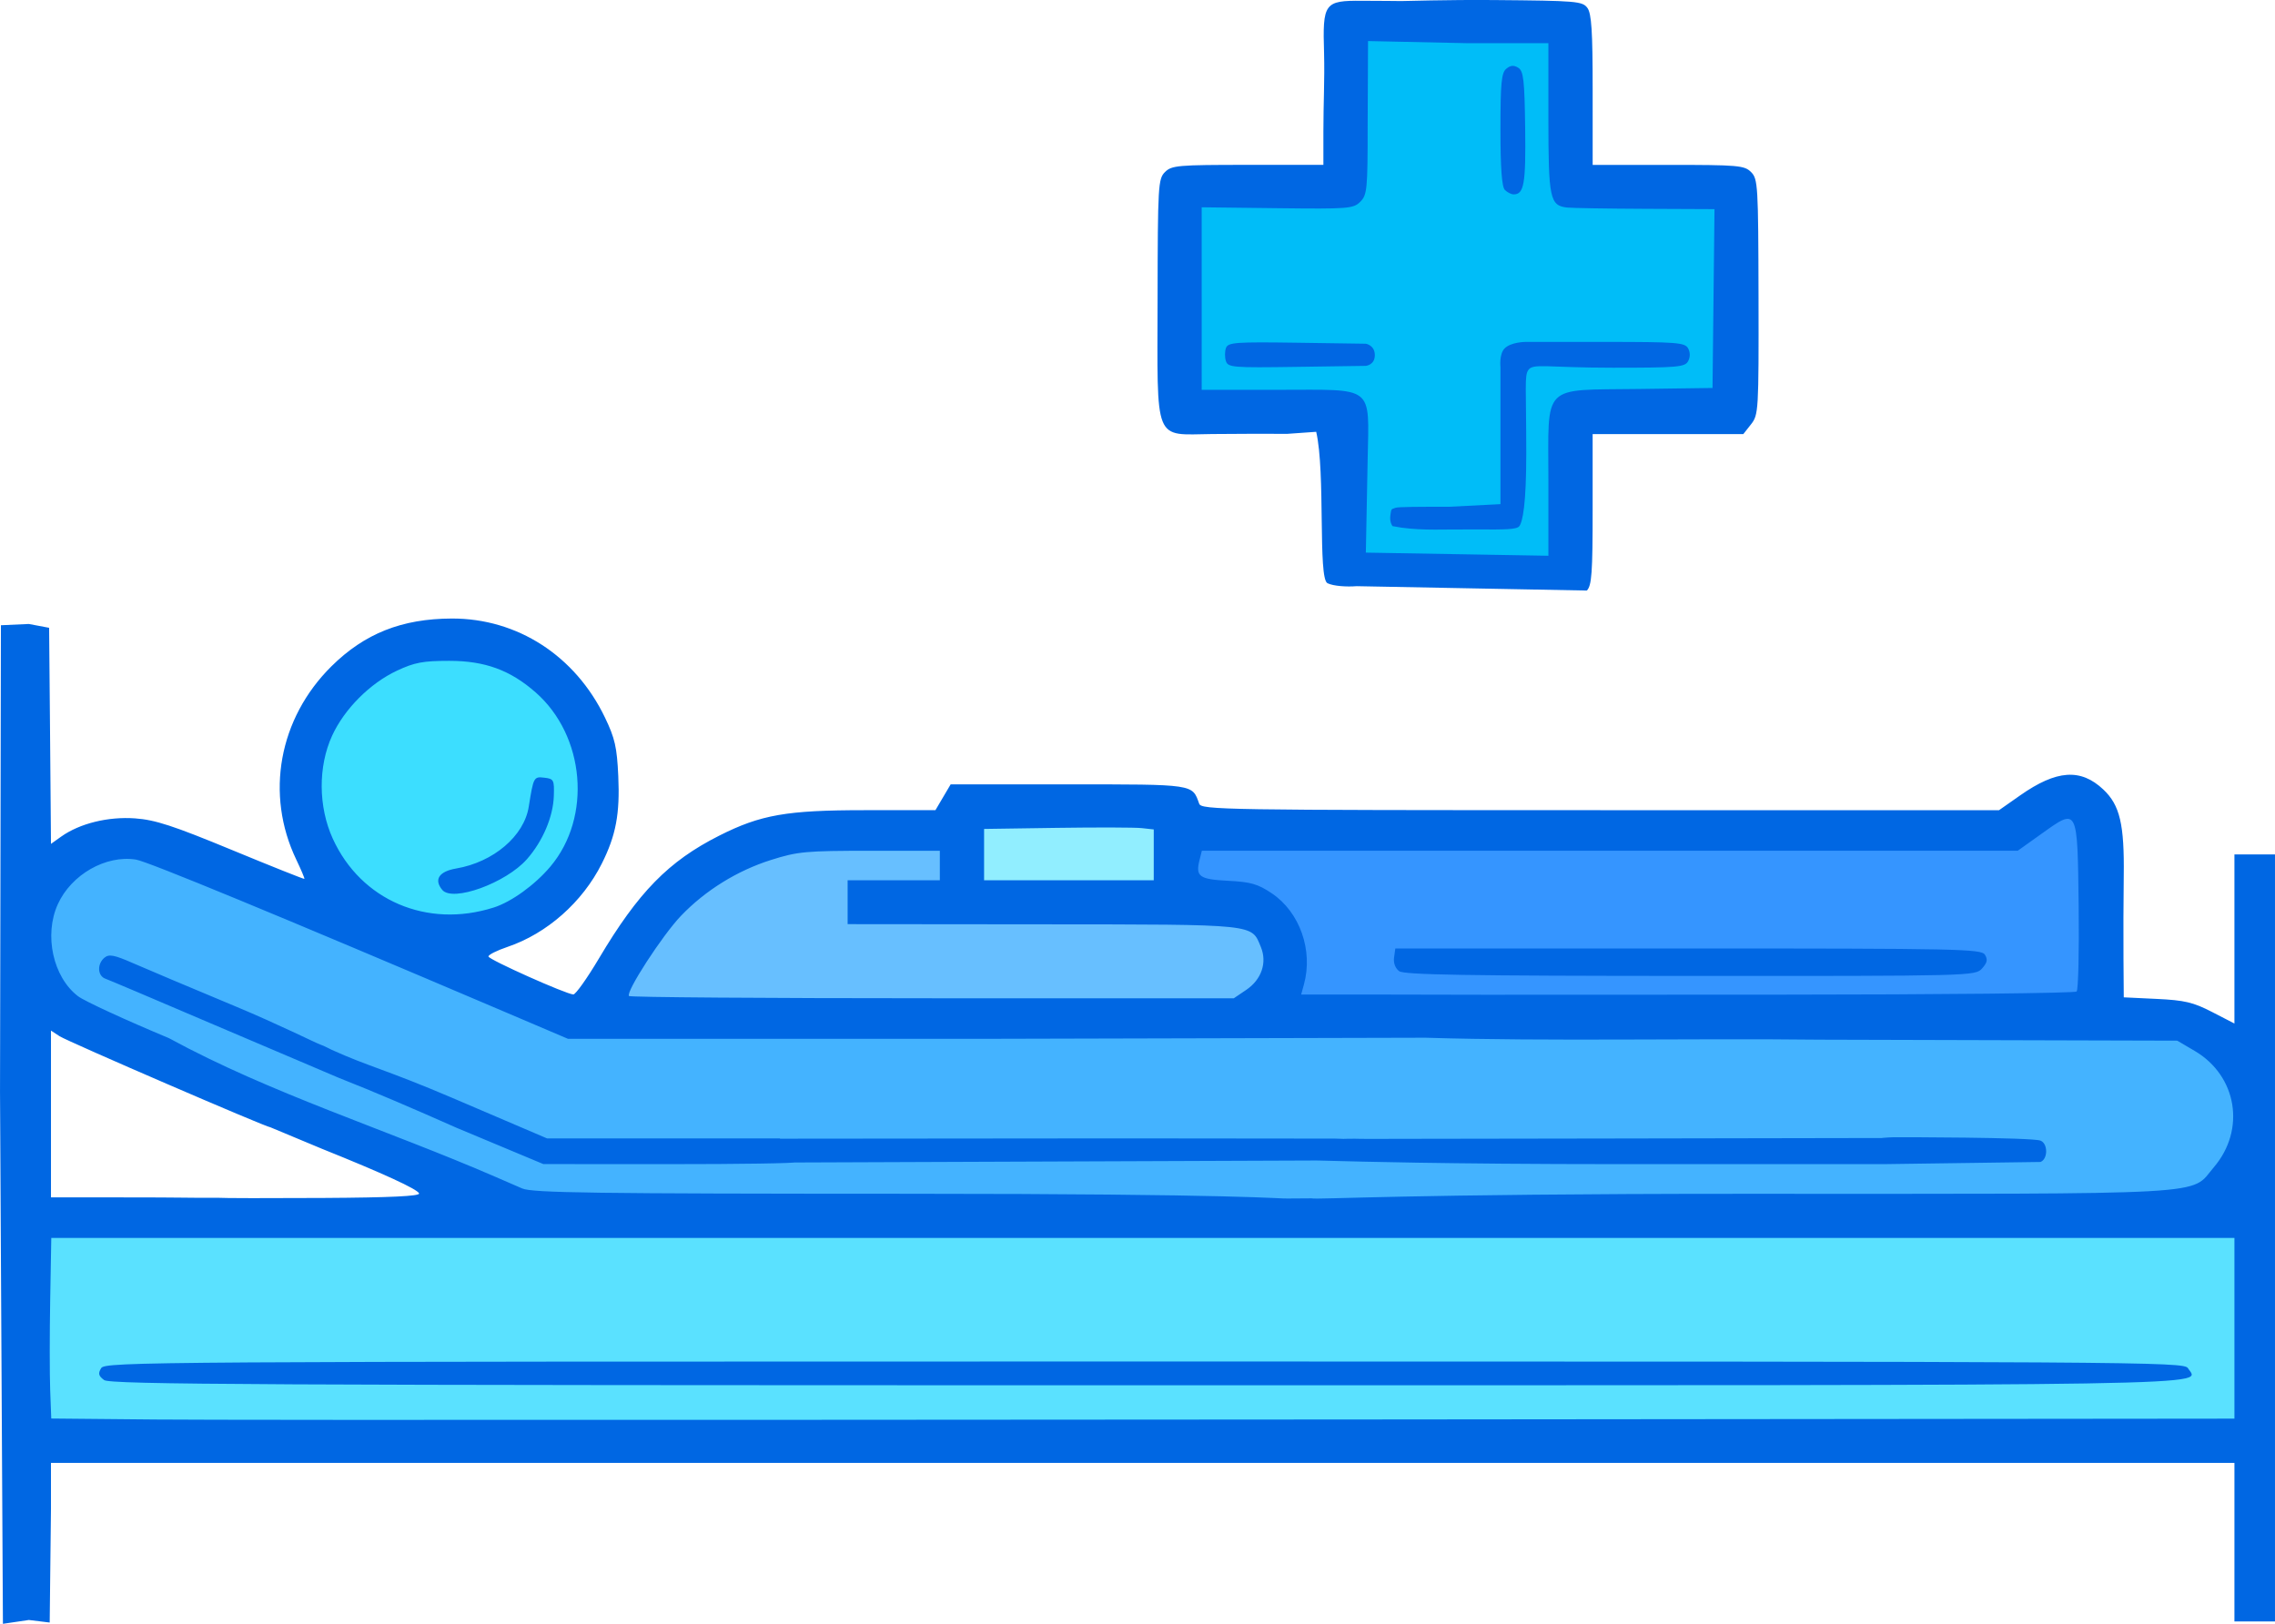 <?xml version="1.0" encoding="UTF-8" standalone="no"?>
<!-- Created with Inkscape (http://www.inkscape.org/) -->

<svg
   width="163.199mm"
   height="116.511mm"
   viewBox="0 0 163.199 116.511"
   version="1.1"
   id="svg1"
   xml:space="preserve"
   inkscape:version="1.3.2 (091e20e, 2023-11-25, custom)"
   sodipodi:docname="bed_occupied-icon.svg"
   xmlns:inkscape="http://www.inkscape.org/namespaces/inkscape"
   xmlns:sodipodi="http://sodipodi.sourceforge.net/DTD/sodipodi-0.dtd"
   xmlns="http://www.w3.org/2000/svg"
   xmlns:svg="http://www.w3.org/2000/svg"><sodipodi:namedview
     id="namedview1"
     pagecolor="#ffffff"
     bordercolor="#000000"
     borderopacity="0.25"
     inkscape:showpageshadow="2"
     inkscape:pageopacity="0.0"
     inkscape:pagecheckerboard="0"
     inkscape:deskcolor="#d1d1d1"
     inkscape:document-units="mm"
     inkscape:zoom="1.4142136"
     inkscape:cx="280.72138"
     inkscape:cy="261.98306"
     inkscape:window-width="1920"
     inkscape:window-height="1009"
     inkscape:window-x="-8"
     inkscape:window-y="-8"
     inkscape:window-maximized="1"
     inkscape:current-layer="layer1"
     showgrid="false" /><defs
     id="defs1" /><g
     inkscape:label="Capa 1"
     inkscape:groupmode="layer"
     id="layer1"
     transform="translate(-23.402,-91.822)"><rect
       style="fill:#5ae1ff;fill-opacity:1;stroke:#00b1d5;stroke-width:0.07;stroke-linejoin:bevel"
       id="rect7"
       width="159.587"
       height="15.903"
       x="25.086"
       y="179.38" /><path
       style="fill:#44b3ff;fill-opacity:1;stroke:#00b1d5;stroke-width:0.07;stroke-linejoin:bevel"
       d="m 28.267,153.374 -2.806,2.619 0.187,2.993 0.374,3.555 1.684,1.684 31.805,14.406 121.608,0.187 2.619,-2.245 0.561,-1.497 0.561,-2.432 v -2.993 l -1.123,-2.058 -1.31,-0.748 -2.619,-1.684 H 65.31 l -30.121,-12.348 -2.619,-1.31 -2.058,0.374 z"
       id="path7" /><path
       style="fill:#3595ff;fill-opacity:1;stroke:#00b1d5;stroke-width:0.07;stroke-linejoin:bevel"
       d="m 109.463,151.129 -1.31,2.058 v 1.871 l 1.31,0.935 2.806,0.748 2.245,0.748 0.935,0.935 0.187,0.935 v 1.31 l -0.187,1.871 -0.748,0.935 -0.374,0.748 h 59.494 l 0.187,-13.096 -0.561,-1.497 -0.935,-0.561 -0.748,-0.561 -1.497,0.187 -1.497,1.684 -1.31,0.935 z"
       id="path6" /><path
       style="fill:#91eeff;fill-opacity:1;stroke:#00b1d5;stroke-width:0.07;stroke-linejoin:bevel"
       d="m 92.625,149.82 -0.187,6.361 14.78,0.374 0.187,-6.548 z"
       id="path5" /><path
       style="fill:#67bfff;fill-opacity:1;stroke:#00b1d5;stroke-width:0.07;stroke-linejoin:bevel"
       d="m 85.516,156.555 6.735,0.187 -0.187,-5.426 -10.477,-0.187 -4.677,0.935 -3.929,2.432 -3.368,3.929 -1.684,3.181 -1.31,2.806 44.714,0.374 2.806,-1.123 1.123,-2.432 v -2.245 l -0.935,-1.31 -3.181,-0.935 -14.78,0.187 -7.671,0.561 z"
       id="path4" /><path
       style="fill:#3cdeff;fill-opacity:1;stroke:#00b1d5;stroke-width:0.062;stroke-linejoin:bevel"
       id="path3"
       sodipodi:type="arc"
       sodipodi:cx="55.581516"
       sodipodi:cy="148.1357"
       sodipodi:rx="10.480985"
       sodipodi:ry="10.293906"
       sodipodi:start="0"
       sodipodi:end="6.2159467"
       sodipodi:open="true"
       sodipodi:arc-type="arc"
       d="m 66.063,148.136 a 10.481,10.294 0 0 1 -10.305,10.292 10.481,10.294 0 0 1 -10.651,-9.946 10.481,10.294 0 0 1 9.947,-10.627 10.481,10.294 0 0 1 10.986,9.589" /><path
       style="fill:#00bdf8;stroke:#00b1d5;stroke-width:0.07;stroke-linejoin:bevel;fill-opacity:1"
       d="m 120.969,94.535 -0.468,11.319 -11.6,-0.093 -0.187,15.248 11.693,0.281 v 11.132 l 15.154,0.093 0.281,-11.225 11.412,-0.842 0.187,-14.032 -11.132,-0.935 -0.935,-11.319 z"
       id="path2" /><path
       style="fill:#0067e3;fill-opacity:1"
       d="m 183.691,202.475 v -5.689 H 105.374 27.058 v 3.307 l -0.091,8.148 -1.495,-0.183 -1.86,0.274 -0.209,-38.153 0.065,-33.495 2.003,-0.091 1.455,0.274 0.06,6.737 c 0.034,3.856 0.063,7.407 0.066,7.889 l 0.006,0.878 0.733,-0.522 c 1.325,-0.943 3.365,-1.447 5.299,-1.308 1.444,0.104 2.732,0.524 6.933,2.261 2.838,1.173 5.184,2.109 5.214,2.08 0.03,-0.03 -0.233,-0.654 -0.584,-1.387 -2.24,-4.681 -1.252,-10.12 2.52,-13.86 2.377,-2.357 5.053,-3.421 8.636,-3.433 4.701,-0.016 8.859,2.67 10.989,7.1 0.715,1.487 0.862,2.132 0.957,4.204 0.124,2.71 -0.168,4.259 -1.184,6.284 -1.388,2.766 -3.934,5.015 -6.761,5.972 -0.769,0.26 -1.385,0.571 -1.368,0.69 0.032,0.229 5.578,2.708 6.089,2.722 0.164,0.004 0.987,-1.153 1.83,-2.572 2.835,-4.775 4.998,-6.985 8.631,-8.819 2.979,-1.504 4.84,-1.83 10.442,-1.83 h 5.072 l 0.546,-0.926 0.546,-0.926 h 8.435 c 9.09,0 8.891,-0.029 9.394,1.389 0.155,0.437 1.765,0.463 28.772,0.463 h 28.607 l 1.516,-1.063 c 2.609,-1.83 4.341,-1.952 5.966,-0.419 1.187,1.119 1.512,2.498 1.463,6.21 -0.022,1.693 -0.03,4.343 -0.019,5.889 l 0.021,2.812 2.367,0.113 c 2.001,0.096 2.615,0.241 3.969,0.939 l 1.602,0.826 v -6.066 -6.066 h 1.455 1.455 v 27.517 27.517 h -1.455 -1.455 z m -2.58,-8.861 2.58,-0.003 v -6.482 -6.482 h -78.305 -78.305 l -0.078,4.432 c -0.043,2.437 -0.043,5.353 -10e-4,6.478 l 0.077,2.046 7.463,0.07 c 5.871,0.055 57.994,0.034 146.568,-0.059 z M 30.87,190.842 c -0.403,-0.3 -0.446,-0.471 -0.211,-0.853 0.282,-0.46 3.208,-0.479 74.848,-0.479 71.64,0 74.566,0.019 74.848,0.479 0.791,1.29 4.607,1.228 -74.848,1.228 -63.55,2.9e-4 -74.205,-0.053 -74.637,-0.375 z m 8.138,-13.078 c 0.34,0.03 3.753,0.036 7.585,0.013 4.803,-0.028 6.938,-0.129 6.873,-0.324 -0.1,-0.299 -2.596,-1.447 -6.961,-3.2 l -3.703,-1.545 c -0.294,0 -14.559,-6.164 -15.128,-6.537 l -0.615,-0.403 v 5.984 5.984 h 5.002 c 5.034,0 4.002,0.037 6.948,0.028 z m 78.469,0.041 c 0.491,0.105 6.647,-0.327 30.896,-0.326 34.44,0.002 32.095,0.134 33.838,-1.902 2.307,-2.695 1.672,-6.563 -1.371,-8.351 l -1.25,-0.735 -25.657,-0.071 c -9.267,-0.107 -19.38,0.13 -28.271,-0.14 l -31.736,0.079 H 64.148 l -4.589,-1.955 c -16.262,-6.929 -25.564,-10.771 -26.401,-10.905 -2.159,-0.345 -4.641,1.071 -5.608,3.201 -1.007,2.217 -0.343,5.238 1.452,6.604 0.458,0.349 3.393,1.702 6.521,3.008 7.312,3.984 15.595,6.553 23.441,9.96 0.568,0.248 1.424,0.619 1.901,0.825 0.73,0.315 5.135,0.375 27.632,0.379 24.433,0.004 26.684,0.373 27.275,0.341 z m -61.315,-5.059 c -3.176,-1.408 -5.847,-2.559 -8.468,-3.593 l -9.788,-4.167 c -3.565,-1.527 -6.691,-2.851 -6.945,-2.942 -0.568,-0.204 -0.605,-1.059 -0.064,-1.508 0.326,-0.27 0.701,-0.198 2.051,0.395 0.909,0.399 4.212,1.793 7.34,3.097 3.129,1.305 5.78,2.638 6.106,2.748 0.293,0.099 0.615,0.286 0.814,0.376 2.639,1.196 3.885,1.414 8.63,3.44 l 6.803,2.91 h 8.353 8.353 c 0.397,0.561 0.862,1.087 1.158,1.709 0,0.079 -4.078,0.141 -9.062,0.139 l -9.062,-0.004 z m 63.528,0.789 c 1.126,-0.005 1.336,1.656 -1.879,1.554 l -37.77,0.145 -0.745,-1.709 24.576,-0.023 15.285,0.016 m -1.345,1.569 c -2.765,-1.681 2.836,-1.568 3.091,-1.554 0.389,0.021 1.692,-0.009 18.052,-0.022 l 20.333,-0.037 -0.709,1.877 -19.077,-5.2e-4 c -12.55,-3.4e-4 -19.511,-0.21 -19.714,-0.215 z m 40.768,0.263 c 0.163,0.006 -3.882,-1.802 0.684,-1.93 0.248,-0.007 9.891,0.004 10.514,0.243 0.543,0.208 0.543,1.323 0,1.531 z m -28.658,-12.153 21.117,-0.008 c 11.614,-0.004 21.214,-0.105 21.333,-0.224 0.119,-0.119 0.184,-2.874 0.145,-6.122 -0.086,-7.133 -0.05,-7.063 -2.646,-5.21 l -1.725,1.231 H 138.882 109.618 l -0.166,0.661 c -0.299,1.189 -0.025,1.389 2.054,1.495 1.624,0.083 2.131,0.229 3.129,0.899 2.009,1.351 2.976,4.092 2.306,6.536 l -0.2,0.728 h 6.364 z m -6.149,-1.693 c -0.277,-0.202 -0.421,-0.59 -0.366,-0.981 l 0.091,-0.647 h 21.006 c 19.441,0 21.027,0.033 21.288,0.448 0.216,0.343 0.168,0.574 -0.207,0.988 -0.485,0.536 -0.674,0.541 -20.922,0.534 -16.042,-0.006 -20.53,-0.079 -20.89,-0.342 z m -10.972,1.344 c 1.099,-0.741 1.514,-1.96 1.049,-3.082 -0.688,-1.661 -0.192,-1.609 -15.611,-1.623 l -14.031,-0.013 v -1.574 -1.574 h 3.307 3.307 v -1.058 -1.058 h -5.013 c -4.607,0 -5.182,0.053 -7.098,0.659 -2.424,0.766 -4.707,2.182 -6.455,4.005 -1.337,1.394 -3.994,5.495 -3.731,5.758 0.089,0.089 9.887,0.161 21.774,0.161 h 21.613 z m -53.993,-5.906 c 1.28,-0.406 2.971,-1.628 4.083,-2.95 2.982,-3.543 2.485,-9.374 -1.063,-12.489 -1.824,-1.602 -3.638,-2.265 -6.195,-2.265 -1.884,0 -2.493,0.115 -3.756,0.706 -1.933,0.906 -3.773,2.752 -4.65,4.665 -1.014,2.211 -0.995,5.105 0.049,7.39 2.02,4.426 6.76,6.457 11.532,4.942 z m -3.681,-1.271 c -0.614,-0.74 -0.234,-1.323 1.002,-1.534 2.672,-0.456 4.869,-2.326 5.204,-4.429 0.341,-2.139 0.359,-2.173 1.121,-2.085 0.673,0.078 0.716,0.16 0.678,1.309 -0.049,1.496 -0.789,3.238 -1.924,4.531 -1.507,1.716 -5.337,3.107 -6.082,2.208 z m 51.041,-2.513 v -1.823 l -0.86,-0.095 c -0.473,-0.052 -3.211,-0.06 -6.085,-0.018 l -5.226,0.077 v 1.841 1.841 h 6.085 6.085 z m 15.205,-21.686 13.105,0.226 v -5.378 c 0,-7.062 -0.561,-6.493 6.493,-6.589 l 5.281,-0.072 0.071,-6.416 0.071,-6.416 -4.966,-0.022 c -2.731,-0.012 -5.251,-0.053 -5.6,-0.091 -1.243,-0.135 -1.35,-0.644 -1.35,-6.42 v -5.373 h -5.775 l -7.163,-0.153 -0.027,6.081 c 0,4.563 -0.038,4.958 -0.528,5.448 -0.498,0.498 -0.838,0.524 -5.953,0.463 l -5.425,-0.065 1.7e-4,6.548 1.7e-4,6.548 h 5.541 c 6.873,0 6.469,-0.395 6.365,4.96 l -0.168,8.668 c 1.069,0.479 -1.848,0.671 -2.715,0.249 -0.699,-0.34 -0.131,-7.952 -0.809,-10.864 l -2.063,0.146 c -1.419,-0.009 -3.849,-0.002 -5.401,0.014 -4.232,0.044 -3.931,0.792 -3.914,-9.72 0.013,-8.127 0.04,-8.587 0.53,-9.077 0.479,-0.479 0.914,-0.516 5.94,-0.516 h 5.424 v -2.381 c 0,-2.036 0.097,-3.71 0.049,-5.623 -0.111,-3.608 0.007,-3.792 2.74,-3.77 2.391,0.02 1.611,2e-6 2.798,0.02 0.213,0.004 3.204,-0.1 6.672,-0.072 5.903,0.049 6.329,0.085 6.681,0.566 0.295,0.404 0.376,1.662 0.376,5.887 V 103.653 h 5.424 c 5.027,0 5.462,0.038 5.94,0.516 0.49,0.49 0.517,0.952 0.534,8.954 0.017,8.174 6.5e-4,8.459 -0.536,9.141 l -0.554,0.704 h -5.405 -5.405 v 5.405 c 0,4.561 -0.065,5.47 -0.416,5.821 l -16.707,-0.317 z m 1.919,-1.901 c -0.22,-0.336 -0.172,-0.684 -0.111,-1.031 0.046,-0.266 0.155,-0.192 0.318,-0.281 0.209,-0.075 1.702,-0.077 3.875,-0.077 l 3.665,-0.187 v -4.921 -4.921 c 0,0 -0.101,-0.909 0.286,-1.319 0.449,-0.476 1.513,-0.48 1.513,-0.48 h 5.702 c 5.123,0 5.728,0.046 5.957,0.456 0.162,0.289 0.163,0.628 0.004,0.926 -0.228,0.425 -0.739,0.47 -5.402,0.47 -4.797,0 -5.72,-0.341 -6.067,0.174 -0.282,0.42 -0.142,1.237 -0.142,5.991 0,3.619 -0.256,4.895 -0.505,5.213 -0.182,0.234 -1.078,0.24 -2.922,0.227 -2.623,-0.019 -3.847,0.092 -5.503,-0.126 z M 111.341,117.719 c -0.087,-0.274 -0.082,-0.696 0.011,-0.938 0.15,-0.392 0.705,-0.432 5.099,-0.368 l 4.93,0.072 c 0,0 0.668,0.103 0.645,0.857 -0.021,0.676 -0.645,0.731 -0.645,0.731 l -4.941,0.072 c -4.639,0.068 -4.951,0.042 -5.099,-0.426 z m 20.015,-12.267 c -0.219,-0.219 -0.318,-1.563 -0.318,-4.333 0,-3.341 0.07,-4.074 0.419,-4.364 0.304,-0.252 0.54,-0.272 0.86,-0.07 0.376,0.237 0.449,0.874 0.494,4.339 0.052,3.983 -0.081,4.745 -0.826,4.745 -0.171,0 -0.454,-0.143 -0.629,-0.318 z"
       id="path1"
       sodipodi:nodetypes="ccccccccccccsscsssssscssssscssscccssscsssscssccccccccccccccccssccccssssssscsccscccscscssccsccssssssscsccccssssssscccsccccccsccccscccssccsscccssscccsssscsccscssscssssscccccccscssscssssssssssscsssssccscccccccccsscccccsccccsccccsscsccccsscssssssscsssscccsccccccsccccssscssssscccssccssccsssscsss" /></g></svg>
